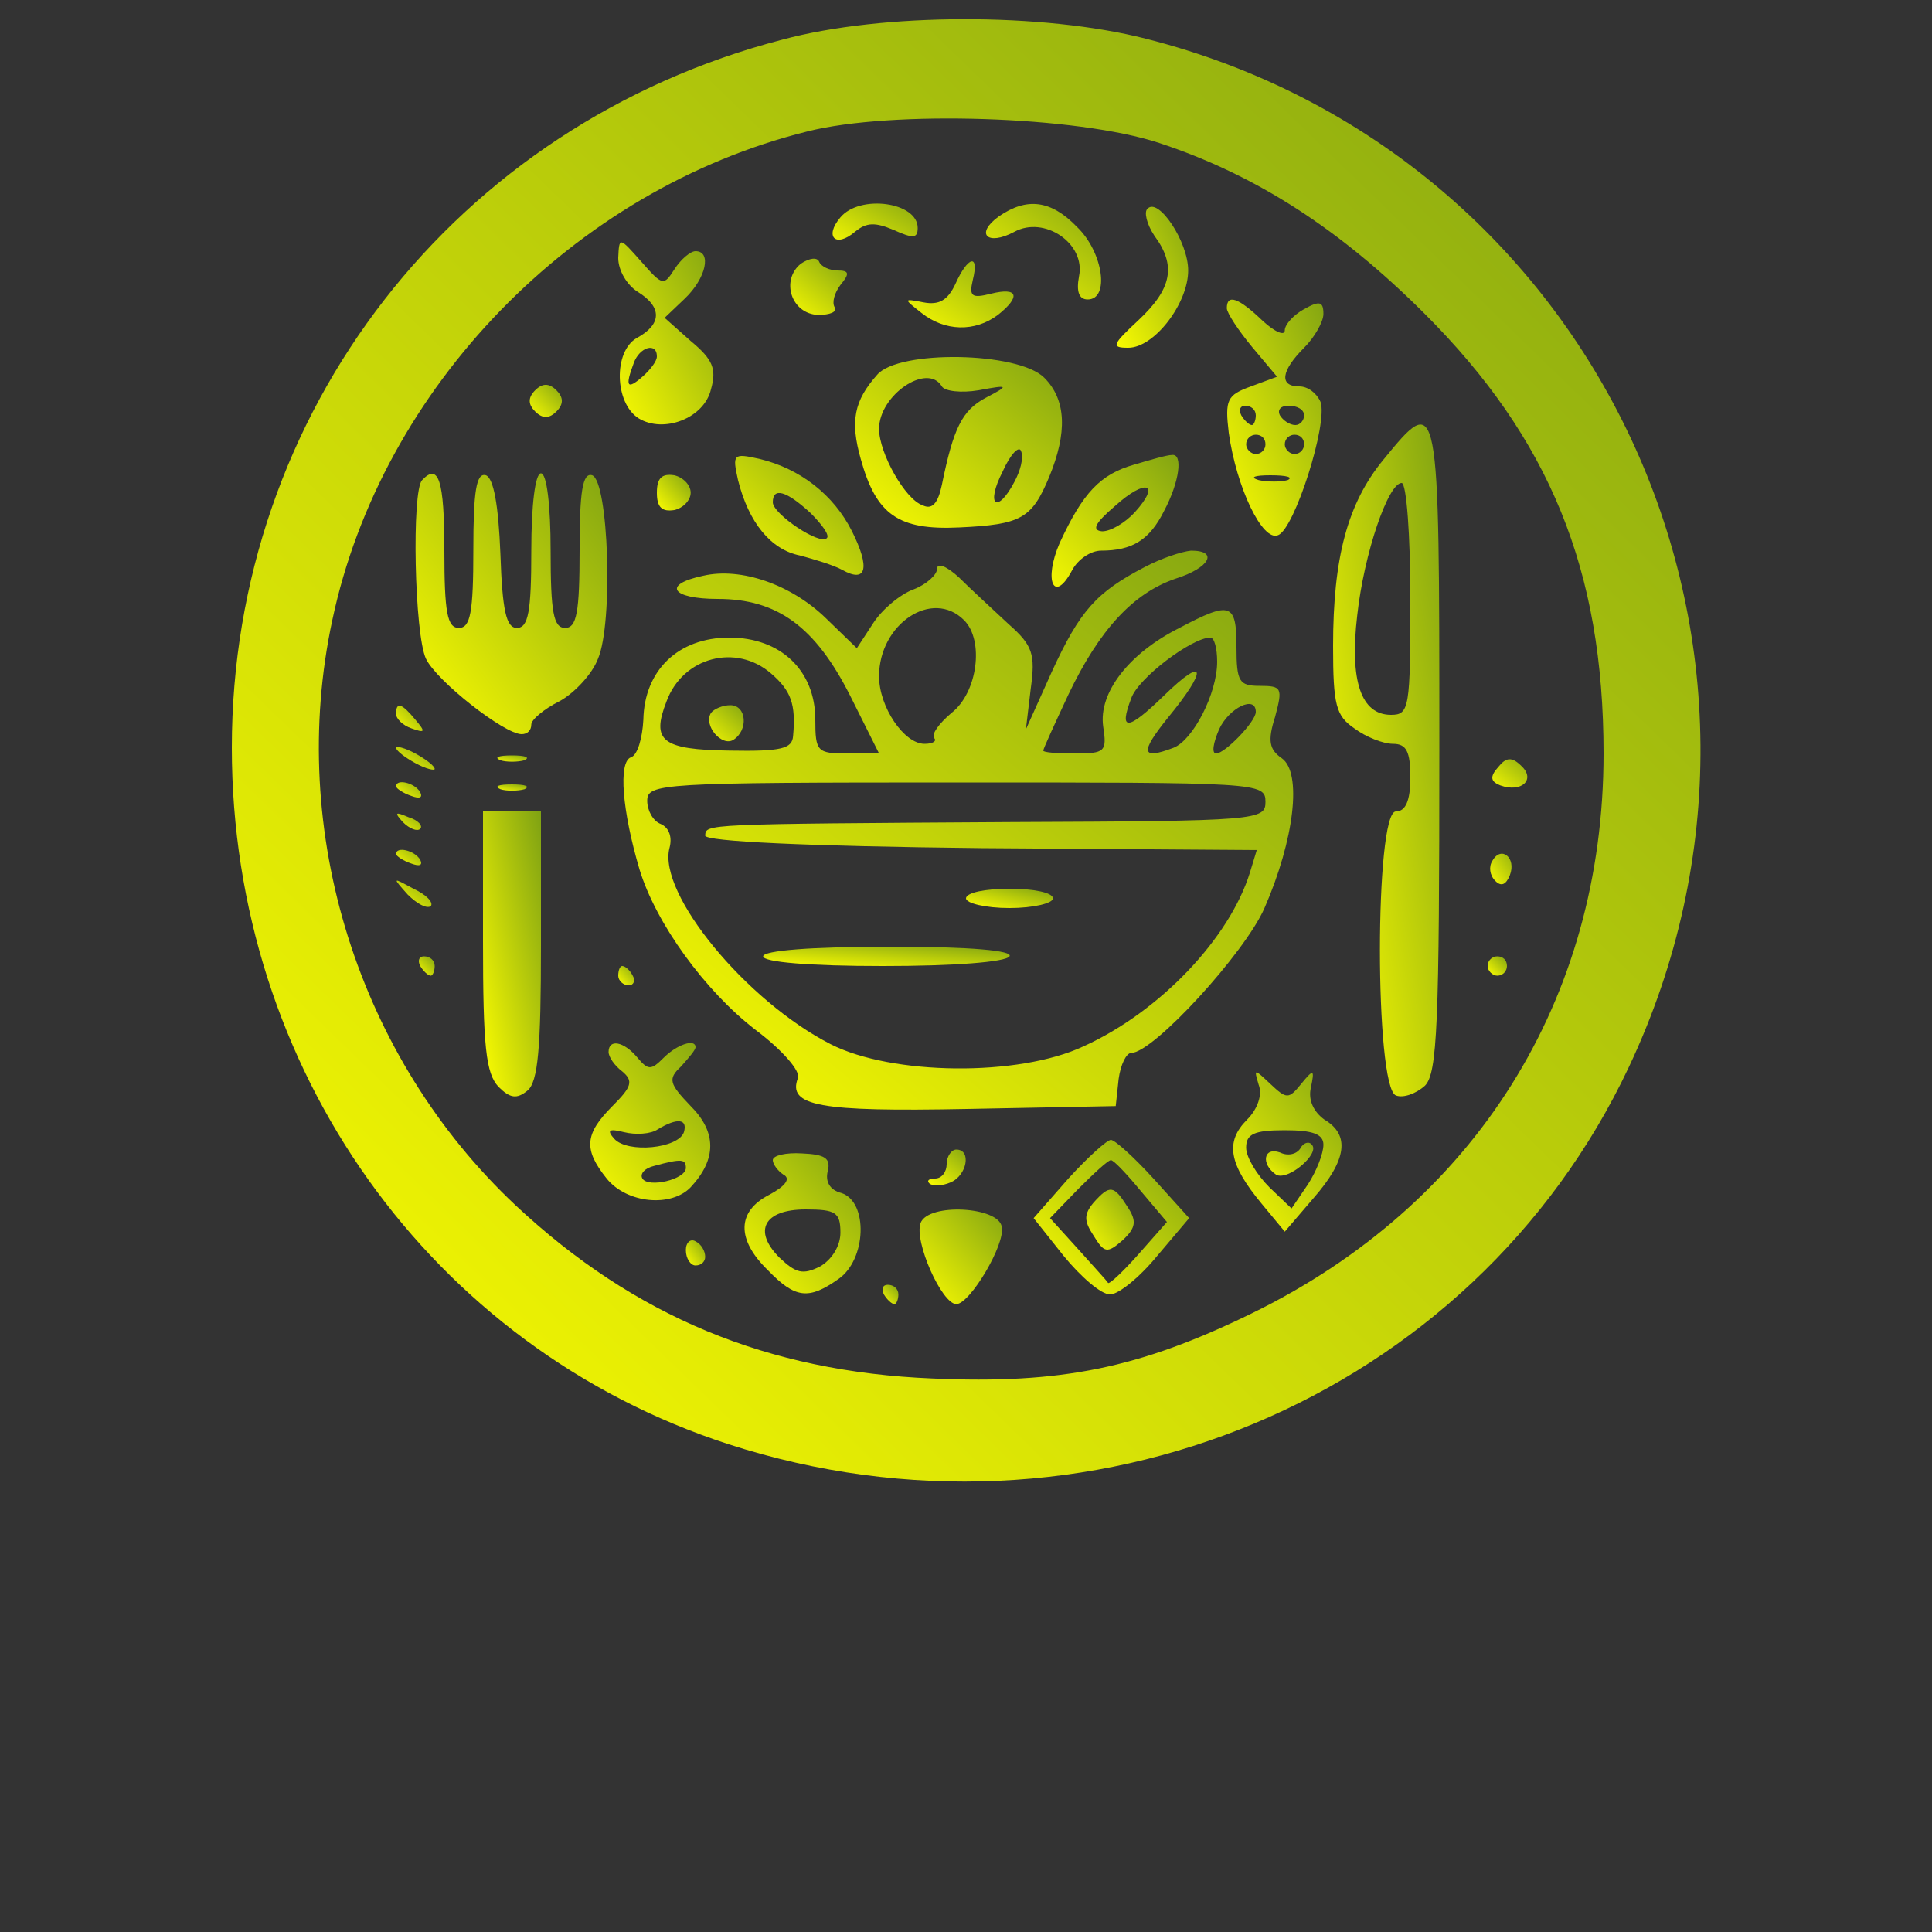 <?xml version="1.0" encoding="UTF-8" standalone="no"?>
<svg xmlns="http://www.w3.org/2000/svg" version="1.0" width="100pt" height="100pt" viewBox="150 150 200 200" preserveAspectRatio="xMidYMid meet">
  <rect x="150" y="150" width="200" height="200" fill="#333333" stroke="none"/>
  <defs>
    <linearGradient id="myGradient" x1="0%" y1="0%" x2="100%" y2="100%">
      <stop offset="0%" style="stop-color:#ff0; stop-opacity:1"></stop>
      <stop offset="100%" style="stop-color:#7fa213; stop-opacity:1"></stop>
    </linearGradient>
  </defs>
  <g transform="translate(0,500) scale(0.1,-0.1)" fill="url(#myGradient)" stroke="none">
    <path d="M2310 3459 c-339 -88 -570 -386 -570 -733 0 -332 206 -621 514 -721 371 -120 770 47 932 390 206 436 -34 947 -500 1065 -106 27 -272 27 -376 -1z m390 -107 c100 -33 187 -89 275 -177 129 -129 185 -265 185 -455 0 -255 -133 -467 -365 -580 -115 -56 -196 -73 -330 -67 -170 7 -308 64 -431 179 -163 153 -237 387 -190 606 51 241 250 446 492 506 87 22 279 16 364 -12z"></path>
    <path d="M2370 3275 c-17 -20 -5 -32 15 -15 12 10 21 10 40 2 20 -9 25 -9 25 2 0 27 -60 35 -80 11z"></path>
    <path d="M2534 3276 c-25 -18 -12 -31 16 -16 31 17 74 -12 67 -46 -3 -16 0 -24 9 -24 23 0 16 49 -11 75 -27 28 -52 31 -81 11z"></path>
    <path d="M2688 3284 c-4 -3 -1 -16 7 -28 23 -31 18 -55 -16 -87 -28 -26 -29 -29 -11 -29 27 0 62 46 62 80 0 30 -31 76 -42 64z"></path>
    <path d="M2140 3233 c0 -13 9 -28 20 -35 26 -16 25 -34 -1 -48 -24 -14 -23 -67 2 -83 26 -16 68 0 75 30 6 21 2 31 -21 50 l-27 24 21 20 c22 21 28 49 11 49 -5 0 -15 -8 -22 -19 -11 -17 -12 -17 -34 8 -23 26 -23 26 -24 4z m40 -102 c0 -5 -7 -14 -15 -21 -16 -14 -18 -10 -9 14 6 17 24 22 24 7z"></path>
    <path d="M2329 3227 c-21 -17 -10 -52 18 -53 12 0 20 3 17 8 -3 5 0 15 6 23 10 12 9 15 -3 15 -8 0 -17 4 -19 9 -2 5 -10 4 -19 -2z"></path>
    <path d="M2489 3206 c-8 -17 -17 -22 -33 -19 -21 4 -21 4 -2 -11 24 -19 55 -20 79 -2 24 19 21 29 -7 22 -20 -5 -23 -3 -19 14 7 28 -5 25 -18 -4z"></path>
    <path d="M2770 3181 c0 -5 12 -23 26 -40 l26 -31 -27 -10 c-25 -9 -27 -14 -23 -48 8 -57 35 -113 51 -106 17 6 52 116 44 138 -4 9 -13 16 -22 16 -21 0 -19 16 5 40 11 11 20 27 20 35 0 13 -4 14 -20 5 -11 -6 -20 -16 -20 -22 0 -6 -10 -2 -23 10 -25 24 -37 28 -37 13z m30 -111 c0 -5 -2 -10 -4 -10 -3 0 -8 5 -11 10 -3 6 -1 10 4 10 6 0 11 -4 11 -10z m50 0 c0 -5 -4 -10 -9 -10 -6 0 -13 5 -16 10 -3 6 1 10 9 10 9 0 16 -4 16 -10z m-40 -30 c0 -5 -4 -10 -10 -10 -5 0 -10 5 -10 10 0 6 5 10 10 10 6 0 10 -4 10 -10z m40 0 c0 -5 -4 -10 -10 -10 -5 0 -10 5 -10 10 0 6 5 10 10 10 6 0 10 -4 10 -10z m-17 -37 c-7 -2 -21 -2 -30 0 -10 3 -4 5 12 5 17 0 24 -2 18 -5z"></path>
    <path d="M2408 3112 c-24 -27 -28 -48 -17 -87 16 -58 39 -74 102 -71 64 3 75 9 93 52 19 46 18 80 -5 103 -27 27 -151 29 -173 3z m67 -12 c3 -5 20 -7 38 -4 32 6 32 5 7 -8 -24 -13 -33 -31 -45 -90 -4 -19 -10 -26 -20 -21 -18 6 -45 54 -45 79 0 35 50 69 65 44z m75 -99 c-18 -34 -30 -24 -12 11 8 18 17 27 19 21 3 -7 -1 -21 -7 -32z"></path>
    <path d="M2054 3096 c-8 -8 -7 -15 0 -22 8 -8 15 -7 22 0 8 8 7 15 0 22 -8 8 -15 7 -22 0z"></path>
    <path d="M2932 3024 c-37 -45 -52 -101 -52 -193 0 -61 3 -72 22 -85 12 -9 30 -16 40 -16 14 0 18 -8 18 -35 0 -24 -5 -35 -15 -35 -22 0 -22 -285 0 -294 8 -3 21 2 30 10 13 13 15 63 15 350 0 368 0 369 -58 298z m28 -144 c0 -113 -1 -120 -20 -120 -31 0 -43 35 -35 103 7 64 32 137 46 137 5 0 9 -54 9 -120z"></path>
    <path d="M2264 3003 c11 -44 34 -72 64 -78 15 -4 35 -10 44 -15 25 -14 29 2 10 40 -19 38 -54 65 -96 75 -27 6 -28 5 -22 -22z m75 -34 c12 -12 20 -23 17 -26 -7 -8 -56 25 -56 37 0 16 14 12 39 -11z"></path>
    <path d="M2674 3019 c-35 -10 -53 -29 -77 -81 -17 -39 -6 -64 13 -28 6 11 19 20 30 20 32 0 50 11 65 41 16 30 20 60 8 58 -5 0 -22 -5 -39 -10z m1 -49 c-10 -11 -25 -20 -34 -20 -11 1 -8 8 13 26 32 29 48 24 21 -6z"></path>
    <path d="M1937 3003 c-11 -11 -8 -160 4 -185 11 -23 81 -78 99 -78 6 0 10 4 10 10 0 5 13 16 29 24 15 8 34 28 40 44 16 37 11 184 -6 190 -10 3 -13 -17 -13 -77 0 -65 -3 -81 -15 -81 -12 0 -15 16 -15 80 0 47 -4 80 -10 80 -6 0 -10 -33 -10 -80 0 -63 -3 -80 -15 -80 -11 0 -15 18 -17 77 -2 50 -7 78 -15 81 -10 3 -13 -17 -13 -77 0 -65 -3 -81 -15 -81 -12 0 -15 16 -15 80 0 73 -6 91 -23 73z"></path>
    <path d="M2180 2990 c0 -15 5 -20 18 -18 9 2 17 10 17 18 0 8 -8 16 -17 18 -13 2 -18 -3 -18 -18z"></path>
    <path d="M2685 2913 c-50 -26 -67 -45 -96 -108 l-27 -60 5 42 c5 36 2 45 -23 67 -16 15 -39 36 -51 48 -13 12 -23 16 -23 9 0 -6 -11 -16 -24 -21 -14 -5 -33 -21 -42 -35 l-17 -26 -32 31 c-36 35 -88 53 -127 44 -43 -9 -33 -24 15 -24 62 0 101 -29 137 -100 l30 -60 -33 0 c-31 0 -33 2 -33 35 0 51 -36 85 -89 85 -53 0 -88 -34 -89 -85 -1 -19 -6 -37 -13 -39 -13 -5 -9 -55 9 -116 17 -56 68 -126 120 -166 28 -21 47 -43 44 -50 -11 -29 22 -35 175 -32 l154 3 3 28 c2 15 8 27 13 27 23 0 118 104 138 150 31 71 39 140 18 155 -13 9 -15 18 -7 43 8 30 7 32 -16 32 -21 0 -24 4 -24 40 0 46 -6 48 -59 20 -52 -26 -84 -67 -79 -102 4 -26 2 -28 -29 -28 -18 0 -33 1 -33 3 0 2 12 28 26 58 32 67 67 105 111 120 35 11 45 29 16 29 -10 -1 -31 -8 -48 -17z m-187 -55 c21 -21 14 -75 -13 -96 -13 -11 -21 -22 -18 -26 3 -3 -1 -6 -10 -6 -21 0 -47 38 -47 70 0 54 55 91 88 58z m262 -43 c0 -33 -25 -81 -45 -89 -34 -13 -35 -5 -6 31 42 51 39 65 -4 23 -38 -37 -47 -37 -34 -3 7 21 63 63 82 63 4 0 7 -11 7 -25z m-462 -12 c21 -18 26 -32 23 -65 -1 -13 -12 -16 -66 -15 -70 1 -81 10 -65 51 17 46 72 60 108 29z m502 -40 c0 -10 -32 -43 -41 -43 -5 0 -3 11 3 25 10 22 38 36 38 18z m10 -93 c0 -19 -7 -20 -262 -21 -323 -2 -317 -2 -318 -14 0 -6 103 -11 286 -13 l285 -2 -7 -23 c-21 -68 -93 -144 -172 -180 -68 -32 -199 -30 -262 2 -88 45 -179 156 -167 203 3 11 0 21 -9 25 -8 3 -14 14 -14 24 0 18 13 19 320 19 313 0 320 0 320 -20z"></path>
    <path d="M2236 2762 c-8 -13 11 -35 23 -28 16 10 14 36 -3 36 -8 0 -17 -4 -20 -8z"></path>
    <path d="M2500 2570 c0 -5 20 -10 45 -10 25 0 45 5 45 10 0 6 -20 10 -45 10 -25 0 -45 -4 -45 -10z"></path>
    <path d="M2290 2510 c0 -6 48 -10 124 -10 73 0 127 4 131 10 4 6 -40 10 -124 10 -81 0 -131 -4 -131 -10z"></path>
    <path d="M1910 2761 c0 -5 7 -12 16 -15 14 -5 15 -4 4 9 -14 17 -20 19 -20 6z"></path>
    <path d="M1910 2726 c0 -3 9 -10 20 -16 11 -6 20 -8 20 -6 0 3 -9 10 -20 16 -11 6 -20 8 -20 6z"></path>
    <path d="M2018 2713 c6 -2 18 -2 25 0 6 3 1 5 -13 5 -14 0 -19 -2 -12 -5z"></path>
    <path d="M3051 2706 c-9 -10 -8 -15 2 -19 22 -8 37 6 22 20 -10 10 -16 9 -24 -1z"></path>
    <path d="M1910 2686 c0 -2 7 -7 16 -10 8 -3 12 -2 9 4 -6 10 -25 14 -25 6z"></path>
    <path d="M2018 2683 c6 -2 18 -2 25 0 6 3 1 5 -13 5 -14 0 -19 -2 -12 -5z"></path>
    <path d="M1917 2649 c7 -7 15 -10 18 -7 3 3 -2 9 -12 12 -14 6 -15 5 -6 -5z"></path>
    <path d="M2000 2526 c0 -110 3 -137 16 -151 12 -12 19 -13 30 -4 11 9 14 44 14 150 l0 139 -30 0 -30 0 0 -134z"></path>
    <path d="M1910 2616 c0 -2 7 -7 16 -10 8 -3 12 -2 9 4 -6 10 -25 14 -25 6z"></path>
    <path d="M3045 2609 c-4 -6 -3 -15 3 -21 6 -6 11 -4 15 6 7 18 -9 31 -18 15z"></path>
    <path d="M1922 2574 c10 -10 20 -15 24 -12 3 4 -5 12 -18 18 -22 12 -22 12 -6 -6z"></path>
    <path d="M1935 2500 c3 -5 8 -10 11 -10 2 0 4 5 4 10 0 6 -5 10 -11 10 -5 0 -7 -4 -4 -10z"></path>
    <path d="M3040 2500 c0 -5 5 -10 10 -10 6 0 10 5 10 10 0 6 -4 10 -10 10 -5 0 -10 -4 -10 -10z"></path>
    <path d="M2140 2490 c0 -5 5 -10 11 -10 5 0 7 5 4 10 -3 6 -8 10 -11 10 -2 0 -4 -4 -4 -10z"></path>
    <path d="M2130 2411 c0 -5 6 -14 14 -20 12 -10 10 -16 -10 -36 -29 -29 -30 -45 -6 -75 21 -26 67 -30 87 -9 27 29 27 57 0 84 -22 23 -24 28 -10 41 8 9 15 17 15 20 0 9 -19 3 -33 -11 -13 -13 -16 -13 -27 0 -14 17 -30 20 -30 6z m78 -83 c-6 -17 -58 -22 -72 -7 -8 9 -6 11 10 7 12 -3 28 -2 35 3 20 12 31 11 27 -3z m2 -37 c0 -12 -39 -21 -45 -11 -3 5 3 11 12 13 29 8 33 7 33 -2z"></path>
    <path d="M2803 2377 c4 -10 -1 -25 -12 -36 -23 -23 -19 -46 15 -87 l24 -29 30 35 c34 39 38 65 11 81 -11 8 -17 20 -14 33 4 19 3 20 -10 4 -13 -16 -15 -16 -32 0 -17 16 -17 16 -12 -1z m67 -62 c0 -9 -7 -27 -16 -41 l-17 -25 -23 22 c-13 13 -24 31 -24 41 0 14 8 18 40 18 29 0 40 -4 40 -15z"></path>
    <path d="M2846 2311 c-4 -6 -13 -8 -21 -4 -17 6 -20 -12 -4 -23 12 -7 46 22 37 31 -3 4 -9 2 -12 -4z"></path>
    <path d="M2606 2280 l-36 -41 31 -39 c18 -22 39 -40 48 -40 9 0 31 18 49 40 l33 39 -37 41 c-20 22 -40 40 -44 40 -4 0 -24 -18 -44 -40z m75 -13 l27 -32 -30 -34 c-16 -18 -30 -31 -31 -29 -1 2 -15 17 -31 35 l-29 32 29 30 c16 16 31 30 34 30 3 0 17 -15 31 -32z"></path>
    <path d="M2632 2255 c-10 -12 -10 -19 0 -34 11 -18 14 -19 30 -5 14 13 15 20 5 35 -14 22 -18 23 -35 4z"></path>
    <path d="M2300 2299 c0 -4 5 -11 11 -15 8 -4 2 -12 -15 -21 -33 -17 -34 -46 -1 -78 28 -29 42 -31 73 -9 29 20 31 80 3 89 -12 3 -17 12 -14 23 3 13 -3 17 -27 18 -16 1 -30 -2 -30 -7z m70 -75 c0 -14 -9 -28 -21 -35 -18 -9 -25 -7 -42 9 -28 28 -16 50 27 50 31 0 36 -3 36 -24z"></path>
    <path d="M2480 2295 c0 -8 -5 -15 -12 -15 -6 0 -9 -2 -6 -5 3 -3 13 -3 22 1 17 7 22 34 6 34 -5 0 -10 -7 -10 -15z"></path>
    <path d="M2453 2234 c-7 -19 22 -84 37 -84 14 0 51 62 47 80 -3 21 -76 25 -84 4z"></path>
    <path d="M2210 2206 c0 -9 5 -16 10 -16 6 0 10 4 10 9 0 6 -4 13 -10 16 -5 3 -10 -1 -10 -9z"></path>
    <path d="M2415 2160 c3 -5 8 -10 11 -10 2 0 4 5 4 10 0 6 -5 10 -11 10 -5 0 -7 -4 -4 -10z"></path>
  </g>
</svg>
